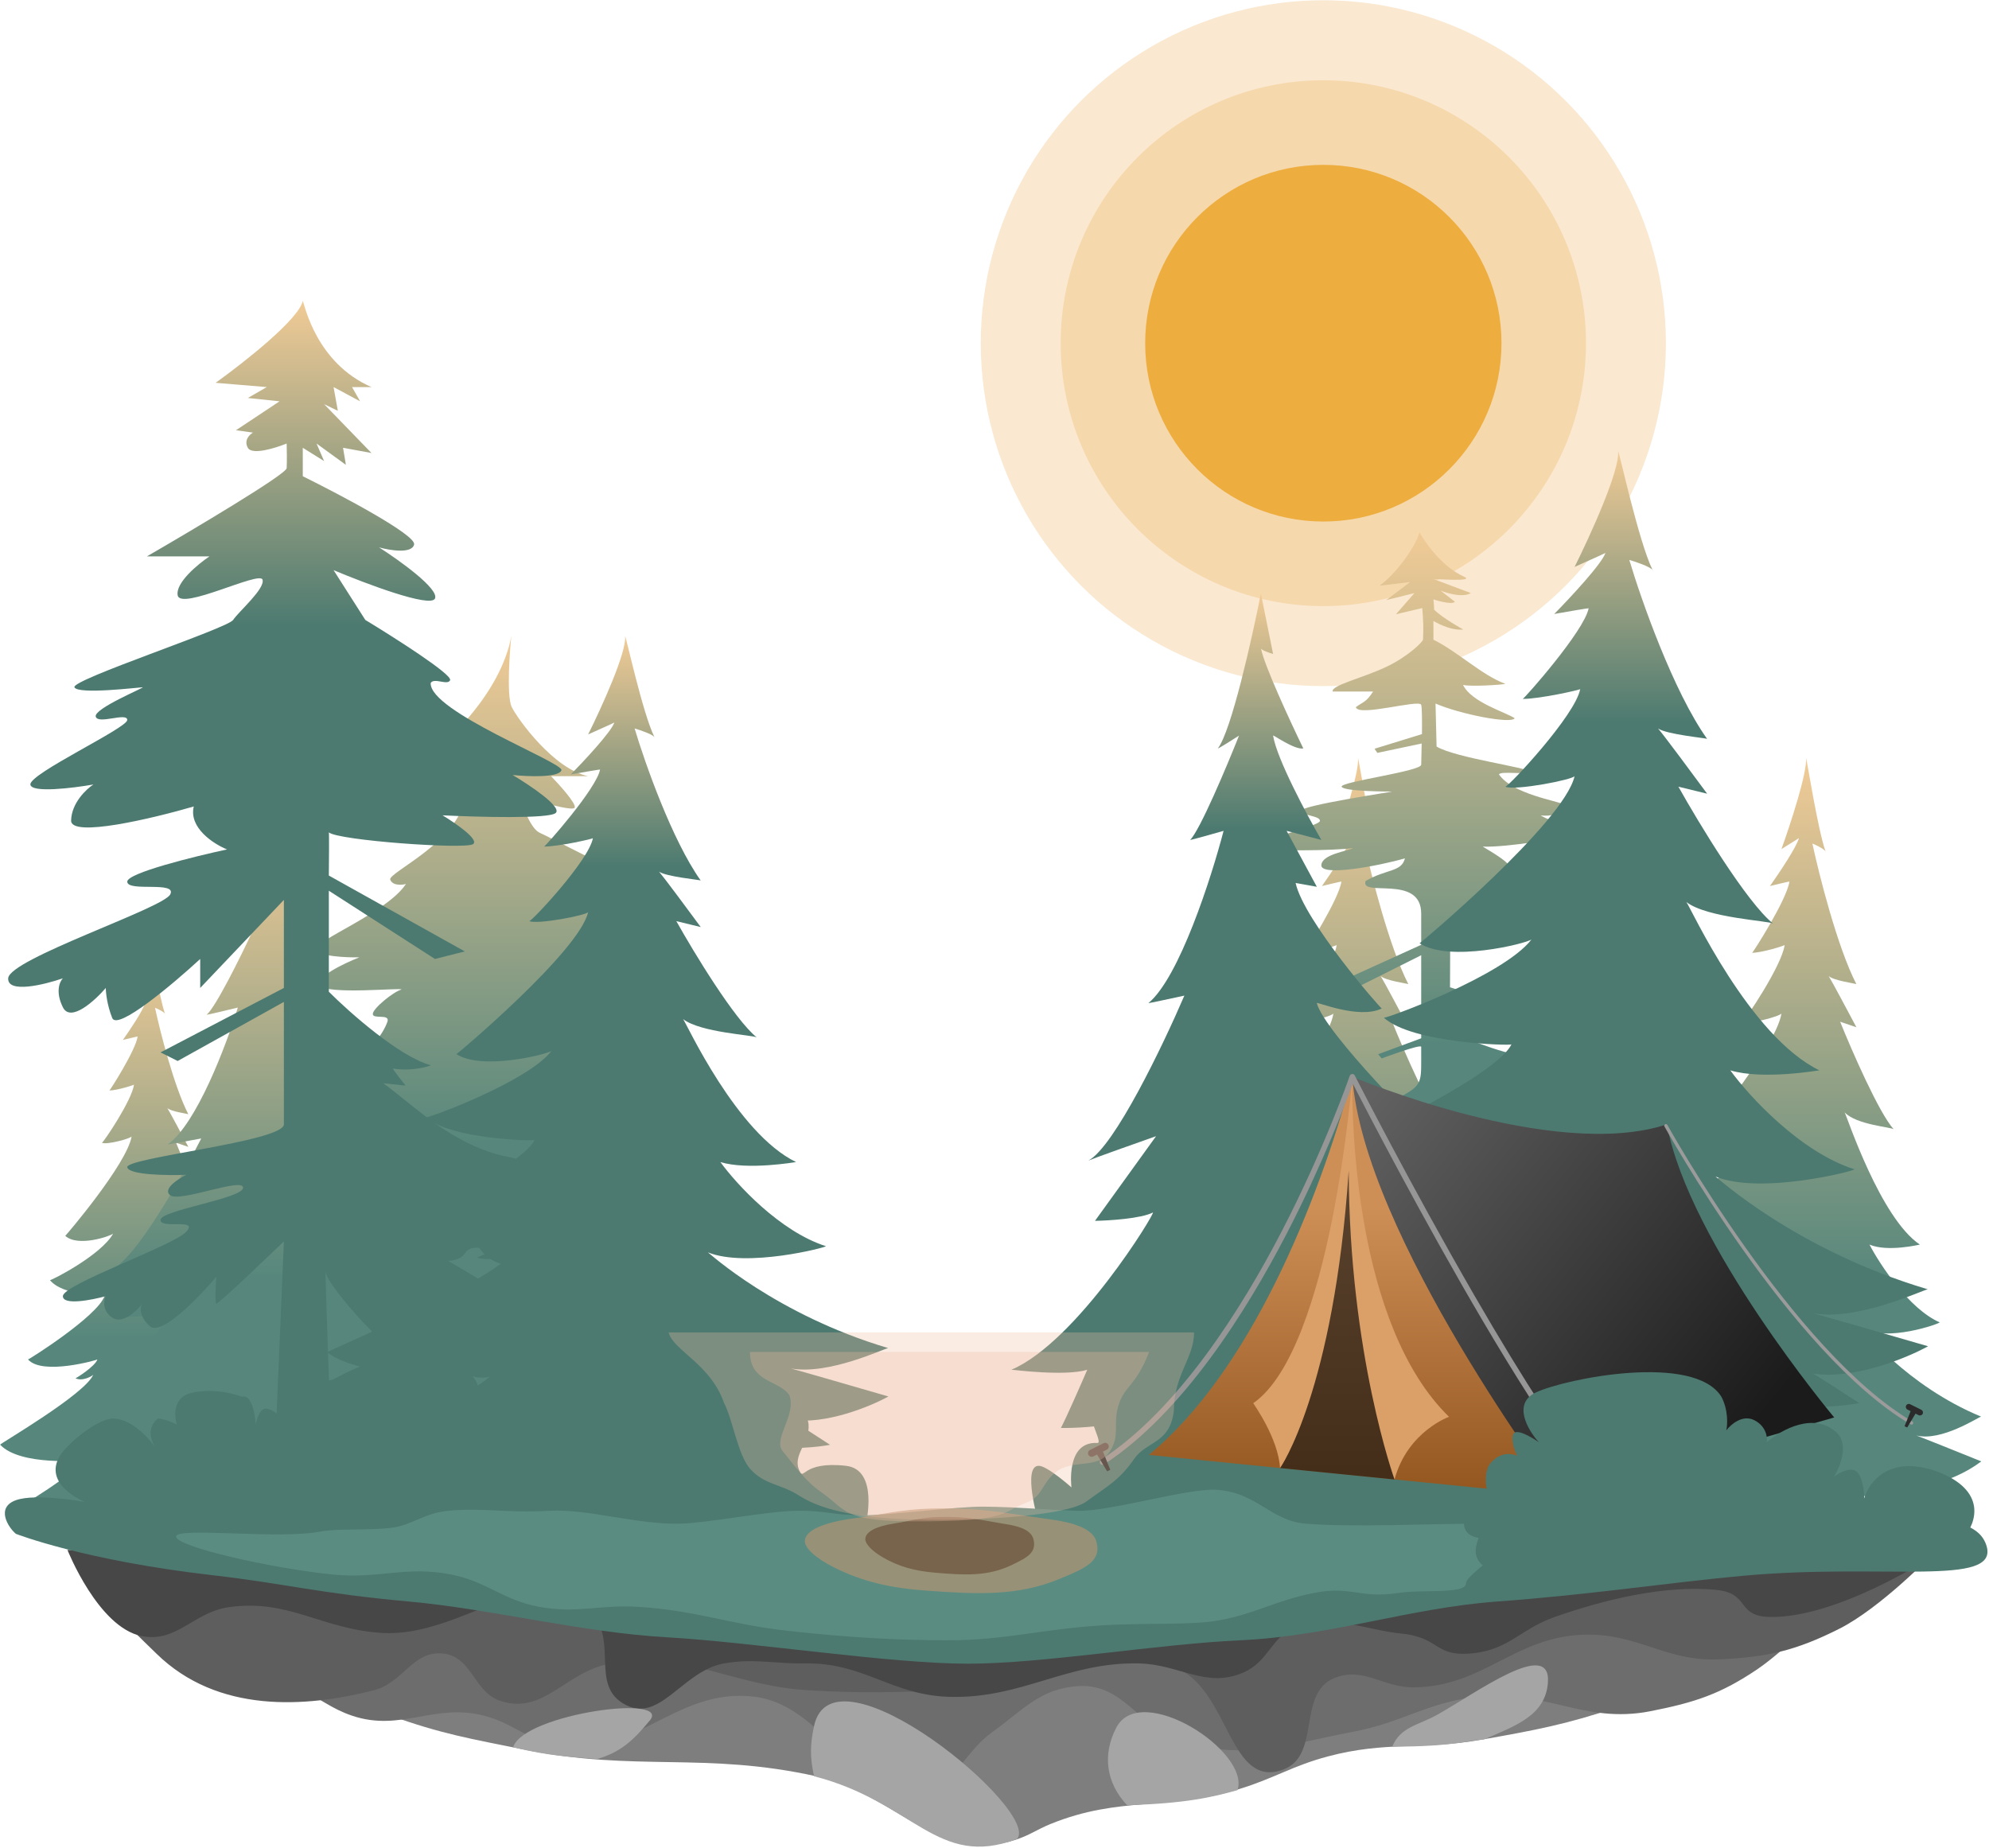<svg width="1201" height="1116" viewBox="0 0 1201 1116" fill="none" xmlns="http://www.w3.org/2000/svg">
<ellipse cx="799.052" cy="207.246" rx="107.576" ry="107.7" fill="#EBA91F"/>
<ellipse cx="799.053" cy="207.246" rx="158.592" ry="158.775" fill="#ECB258" fill-opacity="0.3"/>
<ellipse cx="799.054" cy="207.245" rx="206.847" ry="207.086" fill="#EDB361" fill-opacity="0.3"/>
<path d="M316.28 1056.49C284.322 1050.04 266.032 1046.99 235.387 1035.86C100.158 986.741 601.856 998.573 601.856 998.573C601.856 998.573 997.926 954.177 977.521 1030.64C946.043 1041.29 927.507 1044.72 894.789 1050.52C858.756 1056.91 836.997 1051.27 801.639 1060.71C780.203 1066.44 769.538 1073.85 748.323 1080.35C705.032 1093.6 676.286 1084.43 634.337 1101.47C626.06 1104.84 621.982 1108.11 613.501 1110.92C566.544 1126.46 541.069 1083.3 492.774 1072.64C425.184 1057.73 384.129 1070.17 316.28 1056.49Z" fill="#7E7E7E"/>
<path d="M212.713 1036.11C199.774 1031.76 193.997 1025.85 181.46 1020.45C160.008 1011.2 146.57 1009.85 124.465 1002.3C422.603 941.078 1084.15 989.128 1084.15 989.128C1084.15 989.128 1070.97 1001.34 1061.48 1007.77C1038.91 1023.08 1023.27 1028.11 996.519 1033.37C955.99 1041.34 932.088 1019.48 891.112 1024.67C861.242 1028.46 846.544 1040.19 816.961 1045.8C778.304 1053.12 754.566 1062.54 716.456 1052.76C688.425 1045.56 679.759 1016.29 650.885 1018.21C628.132 1019.72 617.92 1032.47 599.408 1045.8C583.687 1057.12 580.396 1071.38 562.637 1079.11C519.768 1097.76 502.349 1030.78 456.005 1024.67C407.231 1018.25 381.126 1064.82 333.31 1053.24C316.47 1049.17 309.146 1040.48 292.382 1036.11C262.276 1028.24 242.208 1046.02 212.713 1036.11Z" fill="#6D6D6D"/>
<path d="M267.866 998.572C249.334 996.313 243.628 1016.22 225.527 1020.79C184.513 1031.16 131.554 1034.92 94.436 998.572C75.539 980.068 47.482 954.931 61.867 939.167L1166.27 939.168C1166.27 939.168 1135.38 971.111 1110.5 983.628C1084.47 996.73 1067.3 1000.72 1038.19 1002.05C1005.87 1003.53 989.03 986.253 956.685 987.139C914.622 988.291 895.806 1018.56 853.729 1018.95C834.93 1019.13 823.408 1006.31 805.929 1013.24C782.846 1022.39 798.016 1060.19 774.675 1068.67C742.491 1080.35 742.52 1022.38 711.553 1007.77C662.401 984.577 627.326 1018.88 573.022 1020.79C540.267 1021.95 521.822 1022.6 489.097 1020.79C441.834 1018.19 415.696 996.886 368.983 1004.54C342.004 1008.96 328.929 1035.4 302.797 1027.36C285.907 1022.17 285.406 1000.71 267.866 998.572Z" fill="#5E5E5E"/>
<path d="M138.451 970.488C116.809 973.467 106.683 992.402 85.296 987.941C59.15 982.487 40.746 935.993 40.746 935.993L1181.83 929.217L1166.14 940.305C1166.14 940.305 1109.1 977.436 1068.43 976.442C1048.29 975.951 1056.78 962.252 1036.74 960.156C1005.51 956.888 968.448 966.05 938.807 976.442C918.425 983.589 911.348 995.916 889.887 998.325C865.753 1001.03 870.121 988.79 845.948 986.462C826.524 984.591 799.609 973.69 782.029 982.169C767.311 989.267 765.77 1003.52 750.775 1010.01C728.056 1019.84 712.378 1005.02 687.631 1004.5C644.359 1003.59 617.51 1025.58 574.237 1024.72C538.427 1024.02 521.986 1003.87 486.175 1004.5C467.868 1004.82 455.214 1001.29 437.187 1004.5C411.594 1009.05 398.065 1042.24 375.978 1028.52C357.355 1016.95 372.195 992.132 358.241 975.21C326.39 936.583 280.527 989.155 230.589 986.093C194.164 983.859 174.605 965.512 138.451 970.488Z" fill="#474747"/>
<path d="M491.523 1042.39C489.077 1053.95 489.077 1061.09 491.523 1072.64C551.732 1088.03 565.862 1128.83 614.067 1110.52C629.089 1093.83 502.788 989.175 491.523 1042.39Z" fill="#A5A5A5"/>
<path d="M674.009 1043.33C665.523 1059.71 667.906 1076.71 680.567 1090.12C716.272 1089.08 732.34 1085.2 747.217 1081.03C755.101 1057.5 688.657 1015.06 674.009 1043.33Z" fill="#A5A5A5"/>
<path d="M867.773 1035.53C856.451 1041.87 845.58 1042.75 840.684 1054.77C879.239 1054.77 888.786 1050.5 895.838 1050.5C914.407 1042.38 933.195 1036.28 934.668 1016.04C936.647 988.874 891.522 1022.24 867.773 1035.53Z" fill="#A5A5A5"/>
<path d="M391.82 1039.59C408.019 1022.5 316.228 1034.86 309.832 1055.12C331.703 1060.48 344.497 1060.93 360.564 1062.27C374.79 1058.03 382.356 1051.03 391.82 1039.59Z" fill="#A5A5A5"/>
<path d="M808.757 907.575C800.588 914.909 780.041 929.431 762.931 929.137C762.795 929.21 762.708 929.211 762.679 929.131C762.763 929.134 762.847 929.135 762.931 929.137C764.681 928.192 774.596 915.267 774.596 907.575C774.199 907.575 736.463 922.498 715.014 907.575C716.205 907.575 758.707 882.149 766.652 869.989C766.254 870.542 716.205 874.963 700.316 857.829C700.713 856.725 768.009 817.614 774.563 802.082C773.991 802.929 766.177 807.649 760.416 804.892C760.404 804.893 760.399 804.89 760.399 804.883C760.404 804.886 760.41 804.889 760.416 804.892C760.993 804.846 775.996 795.447 777.874 789.893C777.874 790.226 734.065 802.885 722.574 789.893C723.292 789.893 777.844 755.6 783.615 739.271C783.157 739.91 749.798 738.84 740.05 726.599C740.527 727.263 780.891 706.782 790.445 689.504C788.469 691.457 762.348 700.541 752.259 691.288C752.259 691.621 801.574 633.99 805.166 612.004C804.45 613.664 785.194 618.962 781.504 617.022C781.486 617.024 781.473 617.017 781.465 617.001C781.478 617.008 781.491 617.015 781.504 617.022C782.668 616.929 805.431 583.159 807.081 570.697C807.081 571.03 793.435 575.36 787.45 575.36C787.929 575.36 808.517 543.047 809.953 532.387C810.337 532.121 802.293 534.053 798.223 535.052C803.57 527.502 814.55 511.134 815.699 506.071C815.89 506.071 808.756 510.512 805.166 512.733C810.432 498.076 820.774 466.562 820.008 457.768C820.48 458.424 826.987 500.429 831.757 514.116C831.9 514.333 831.978 514.54 831.978 514.732C831.905 514.534 831.831 514.328 831.757 514.116C830.714 512.526 826.226 510.379 823.838 509.402C827.905 528.376 838.904 571.898 850.386 594.299C850.422 594.318 850.431 594.335 850.411 594.349C850.403 594.332 850.394 594.315 850.386 594.299C849.612 593.882 836.525 592.166 833.658 589.383C835.924 593.117 845.428 610.922 850.411 620.332L840.596 617.001C847.618 634.435 863.913 671.833 872.915 681.96C871.723 680.634 850.352 679.307 843.317 671.729C844.861 674.543 864.753 735.398 888.715 751.583C888.475 751.583 869.324 756.247 858.311 751.583C864.695 763.798 882.107 790.293 900.684 798.554C900.924 799.22 868.845 810.78 853.284 802.002C853.523 802.002 880.536 836.812 925.722 855.477C925.787 855.467 925.821 855.48 925.821 855.518C925.788 855.505 925.755 855.491 925.722 855.477C924.056 855.727 901.832 870.643 886.632 866.863C888.19 867.346 913.206 877.409 925.821 882.501C918.566 888.048 900.575 898.405 886.6 895.502C887.31 895.902 897.283 904.881 902.36 909.485C891.268 912.372 864.679 913.948 847.06 897.159C847.299 898.158 855.917 919.819 860.466 924.475C859.987 925.141 818.093 919.656 808.757 907.575Z" fill="url(#paint0_linear_757_2958)"/>
<path d="M82.185 910.066C75.999 915.62 60.442 926.616 47.486 926.393C47.383 926.449 47.317 926.45 47.295 926.389C47.359 926.391 47.422 926.392 47.486 926.393C48.811 925.678 56.319 915.891 56.319 910.066C56.018 910.066 27.445 921.367 11.203 910.066C12.105 910.066 44.288 890.814 50.303 881.606C50.002 882.025 12.105 885.373 0.074 872.399C0.374 871.563 51.331 841.948 56.294 830.188C55.861 830.829 49.944 834.402 45.581 832.315C45.573 832.316 45.568 832.314 45.568 832.309C45.573 832.311 45.577 832.313 45.581 832.315C46.019 832.28 57.379 825.163 58.801 820.958C58.801 821.21 25.629 830.795 16.928 820.958C17.471 820.958 58.778 794.991 63.148 782.627C62.801 783.111 37.541 782.301 30.16 773.032C30.521 773.534 61.085 758.026 68.32 744.943C66.824 746.423 47.045 753.3 39.405 746.294C39.405 746.546 76.747 702.908 79.466 686.26C78.924 687.517 64.343 691.529 61.55 690.06C61.536 690.061 61.526 690.056 61.52 690.044C61.53 690.05 61.54 690.055 61.55 690.06C62.431 689.99 79.667 664.419 80.916 654.983C80.916 655.235 70.584 658.514 66.052 658.514C66.415 658.514 82.004 634.046 83.091 625.975C83.381 625.773 77.291 627.236 74.209 627.993C78.257 622.275 86.572 609.882 87.442 606.048C87.587 606.048 82.185 609.411 79.466 611.093C83.454 599.994 91.285 576.132 90.705 569.473C91.062 569.969 95.989 601.776 99.601 612.14C99.709 612.304 99.768 612.461 99.768 612.606C99.713 612.456 99.657 612.301 99.601 612.14C98.811 610.935 95.413 609.31 93.605 608.57C96.684 622.937 105.013 655.892 113.707 672.854C113.734 672.869 113.741 672.881 113.726 672.892C113.72 672.879 113.713 672.867 113.707 672.854C113.121 672.538 103.211 671.239 101.041 669.132C102.756 671.959 109.953 685.441 113.726 692.567L106.294 690.044C111.611 703.245 123.95 731.563 130.765 739.231C129.863 738.227 113.681 737.222 108.354 731.484C109.524 733.615 124.586 779.694 142.729 791.95C142.548 791.95 128.046 795.481 119.708 791.95C124.542 801.199 137.726 821.26 151.793 827.516C151.974 828.021 127.684 836.774 115.901 830.127C116.082 830.127 136.536 856.485 170.751 870.618C170.801 870.611 170.826 870.621 170.826 870.649C170.801 870.639 170.776 870.629 170.751 870.618C169.49 870.807 152.661 882.102 141.152 879.239C142.332 879.605 161.274 887.225 170.826 891.081C165.333 895.281 151.71 903.123 141.128 900.925C141.666 901.228 149.217 908.027 153.062 911.513C144.663 913.699 124.53 914.893 111.188 902.18C111.37 902.936 117.895 919.338 121.339 922.863C120.977 923.368 89.255 919.215 82.185 910.066Z" fill="url(#paint1_linear_757_2958)"/>
<path d="M853.965 783.969L858.152 685.024C858.152 685.024 832.491 709.758 831.769 709.34C831.048 708.922 831.769 698.859 831.769 698.859C824.929 706.965 810.16 722.17 805.805 718.145C801.45 714.12 802.036 710.598 802.874 709.34C800.64 712.275 795.168 717.474 791.148 714.791C787.128 712.107 787.797 708.083 788.635 706.405C783.051 707.943 771.884 710.095 771.884 706.405C771.884 701.794 815.017 686.7 820.043 681.25C825.068 675.8 809.992 680.412 809.992 676.638C809.992 672.865 838.492 665.935 842.238 664.061C858.152 656.094 858.152 654.396 858.152 640.236V632.174C858.152 630.212 834.303 639.166 834.303 639.166L832.167 636.626L858.152 627.003V576.832L802.874 604.524L795.41 599.05L858.152 570.555V551.699C858.152 527.616 821.157 542.213 824.561 532.017C837.132 524.673 846.318 526.712 848.328 518.327C832.307 522.995 797.716 529.377 797.864 522.564C798.012 515.75 814.074 513.985 816.91 512.133C808.834 513.553 760.638 514.645 760.343 511.238C759.973 506.979 797.01 498.843 797.01 495.696C797.01 492.548 786.719 492.784 785.794 489.637C784.869 486.489 841.755 477.996 840.645 477.996L840.575 477.996C838.682 477.997 811.39 478.014 810.115 475.097C808.82 472.135 858.152 465.792 858.152 461.786C858.152 459.745 858.306 454.698 858.442 448.985L831.653 454.656L829.98 452.143L858.604 443.314C858.702 436.244 858.654 427.215 858.152 425.624C857.042 422.106 819.79 433.132 818.695 427.022C823.026 423.759 824.935 424.193 829.097 417.586H804.686C803.673 413.821 822.786 409.477 837.007 402.737C850.529 396.329 859.169 387.451 859.241 386.295C859.634 380.01 859.368 373.437 858.786 367.188L842.904 370.936L854.078 358.153L837.007 362.399L851.474 351.488L832.972 353.687C843.76 345.973 855.741 328.385 857.073 321.275C857.813 322.942 868.476 341.261 884.03 348.252C890.962 351.367 867.81 349.65 865.529 349.65L888.138 358.153C882.198 361.698 869.798 356.641 869.798 356.641L878.489 363.359C876.636 365.662 865.529 361.951 865.529 361.951C865.529 361.951 865.939 365.742 865.939 368.112C870.909 373.23 883.548 380.15 883.548 380.15C875.406 381.05 865.529 374.984 865.529 374.984V386.295C880.386 393.64 894.954 407.862 908.989 412.957C906.841 413.595 887.606 414.768 883.415 413.595C888.447 424.106 908.989 430.013 914.603 433.703C912.828 437.406 881.249 431.217 866.804 424.847L867.433 450.821C878.837 457.733 923.931 463.687 923.044 465.909C922.156 468.131 906.417 465.397 905.106 467.625C913.175 479.613 941.081 483.745 943.612 485.597C943.612 491.948 936.195 493.05 930.277 492.433C936.935 496.383 953.123 500.939 950.607 503.309C948.092 505.679 908.989 511.917 895.304 511.238C900.42 514.328 913.379 521.889 910.568 523.507C907.517 525.264 940.806 537.576 947.199 538.725C947.474 538.621 947.752 538.513 948.033 538.403C948.52 538.817 948.168 538.899 947.199 538.725C927.882 546.056 923.064 538.062 923.044 542.19C938.383 551.07 963.452 558.602 963.452 564.022C963.452 564.022 950.862 565.126 948.033 565.172C945.203 565.217 891.112 551.699 891.112 551.699C891.112 551.699 905.106 564.022 902.103 565.172C899.1 566.321 875.701 555.318 875.701 555.318L875.546 596.197L925.304 612.367C925.304 614.154 921.046 613.862 921.02 616.952C921.007 618.545 875.631 598.284 875.612 600.157C875.593 602.083 875.546 623.155 875.546 623.155C875.546 623.155 907.952 637.243 921.02 637.572C937.355 637.984 920.28 646.118 912.257 642.721C904.234 639.324 923.771 653.159 943.612 656.094C963.452 659.029 919.457 664.113 912.257 656.094C912.943 661.959 922.359 670.964 948.033 673.324C949.659 678.689 934.064 684.243 926.658 679.794C921.02 679.588 937.767 693.799 953.813 694.211C959.367 694.005 955.625 700.418 948.033 698.859C940.441 697.3 945.378 706.405 958.956 706.405C966.019 710.983 935.955 718.145 908.128 692.923C909.247 702.443 934.249 709.99 926.658 711.388C917.338 712.37 899.065 707.143 891.269 700.277C894.47 703.478 902.025 711.262 903.44 714.791C891.221 711.388 885.461 707.806 875.383 696.48C875.658 727.209 876.248 753.259 877.365 783.969H853.965Z" fill="url(#paint2_linear_757_2958)"/>
<path d="M280.8 842.531L283.517 772.416C266.425 766.925 230.815 754.085 225.11 746.651C217.979 737.359 204.057 758.9 200.321 754.254C197.333 750.537 201.114 741.161 203.378 736.937C189.342 742.287 159.03 750.453 150.065 740.316C163.082 735.951 190.881 722.914 197.944 705.681C197.605 706.103 181.985 709.905 177.91 705.681C174.65 702.301 180.853 695.262 184.362 692.164C172.703 693.713 148.231 694.783 143.613 686.673C140.897 683.717 222.393 649.504 233.939 616.981C235.637 611.913 225.11 615.714 225.11 612.335C225.11 608.956 237.674 598.819 242.428 597.552C242.768 596.284 197.265 600.931 193.191 595.017C189.931 590.287 207.679 581.783 216.961 578.122C208.924 578.263 192.444 577.531 190.814 573.476C188.776 568.408 233.939 551.09 245.145 533.772C244.126 534.195 237.335 535.462 235.637 531.238C233.939 527.014 278.083 508.007 280.8 480.553C280.8 479.286 256.351 492.802 245.145 490.69C236.18 489.001 255.671 473.372 266.538 465.769L250.238 463.235C267.058 451.798 302.071 420.079 308.801 384.008C308.886 383.346 308.95 382.982 308.984 382.982C308.925 383.325 308.864 383.667 308.801 384.008C308.036 389.964 305.623 420.067 308.984 426.91C312.719 434.512 334.452 464.501 355.166 468.725H332.754C337.961 474.075 348.103 485.366 347.016 487.732C345.929 490.098 324.378 483.932 313.738 480.553C315.549 487.029 320.529 500.573 325.963 502.938C332.754 505.895 375.2 528.704 386.406 531.238C385.863 531.238 371.691 532.927 364.674 533.772L380.633 548.555H364.674C377.577 558.411 403.724 579.304 405.082 584.035C406.441 586.992 382.671 584.035 380.633 584.035C378.596 584.035 392.179 596.284 386.406 601.775C381.788 606.168 353.468 599.1 339.885 595.017V604.309C350.072 616.417 374.725 642.239 391.839 648.659C395.574 650.349 370.446 655.417 355.166 641.901C361.391 653.446 382.467 678.564 416.967 686.673C422.4 686.673 385.048 697.655 377.577 692.164C384.595 698.5 402.298 712.101 416.967 715.818L401.008 723.843C413.345 726.236 437.885 731.614 437.342 733.98C436.662 736.937 387.425 746.652 358.561 740.316C350.412 736.937 379.615 755.099 377.577 760.167C375.947 764.222 331.169 761.857 308.984 760.167C316.681 763.828 331.464 772.163 329.019 776.218C326.574 780.273 307.626 777.907 298.457 776.218L305.249 842.531H280.8Z" fill="url(#paint3_linear_757_2958)"/>
<path d="M168.965 880.44C180.995 888.751 209.467 905.916 227.447 908.34C227.56 908.437 227.629 908.449 227.65 908.366C227.582 908.358 227.515 908.349 227.447 908.34C225.597 906.732 212.135 881.984 213.16 877.539C213.522 877.539 255.492 898.548 276.877 900.022C276.914 900.047 276.928 900.048 276.916 900.025C276.903 900.024 276.89 900.023 276.877 900.022C275.747 899.28 252.992 877.393 249.766 870.327C250.771 871.063 286.941 872.36 299.738 867.022C298.652 867.747 236.344 824.226 224.752 807.181C230.306 808.027 242.719 809.212 247.936 807.181C249.747 807.181 221.854 792.311 218.593 785.783C219.317 785.421 242.462 790.127 254.425 787.965C254.455 787.979 254.466 787.978 254.456 787.959C254.446 787.961 254.436 787.963 254.425 787.965C253.283 787.414 224.063 763.185 218.641 753.231C219.887 754.49 245.321 759.534 260.877 754.986C260.926 754.99 260.959 754.98 260.977 754.957C260.944 754.966 260.911 754.976 260.877 754.986C257.959 754.742 200.409 705.039 196.134 691.126C195.409 690.038 219.68 699.105 232.721 693.665C231.997 693.665 188.896 651.602 184.18 633.466C184.476 633.548 192.177 634.692 196.134 635.275L179.108 608.437L198.669 612.789C190.458 600.7 173.529 573.766 171.5 562.741C171.138 562.015 183.455 569.631 188.526 568.906C181.248 556.124 166.423 528.87 164.675 520.947C165.256 521.819 169.327 523.028 171.5 523.572L164.618 494.559C159.667 515.956 147.881 560.782 140.347 568.906C140.926 568.906 148.558 564.796 152.301 562.741C145.418 577.489 130.276 608.147 124.77 612.789C125.639 612.789 137.69 609.888 143.607 608.437C136.724 630.923 118.611 678.941 101.223 691.126C101.803 691.126 114.989 688.709 121.509 687.5C109.488 711.332 82.098 759.994 67.439 766.661C67.029 766.807 66.809 766.898 66.809 766.925C67.016 766.846 67.227 766.758 67.439 766.661C71.471 765.226 93.843 758.468 105.57 754.957L71.156 795.576C79.246 795.455 97.094 794.488 103.759 791.586C105.57 791.224 61.013 853.603 24.063 867.022C25.15 867.022 54.492 870.285 66.809 867.022C62.945 874.638 54.565 890.886 51.957 894.948C67.775 895.189 103.831 892.626 121.509 880.44L124.77 905.828C136.12 900.75 160.85 888.564 168.965 880.44Z" fill="url(#paint4_linear_757_2958)"/>
<path d="M360.525 870.416C348.248 878.346 317.371 894.048 291.657 893.73C291.453 893.809 291.322 893.81 291.279 893.724C291.405 893.726 291.531 893.728 291.657 893.73C294.287 892.708 309.188 878.733 309.188 870.416C308.591 870.416 251.881 886.552 219.646 870.416C221.437 870.416 285.31 842.925 297.249 829.777C296.652 830.375 221.436 835.156 197.559 816.629C198.155 815.436 299.288 773.148 309.138 756.355C308.278 757.27 296.536 762.373 287.877 759.392C287.86 759.393 287.851 759.39 287.851 759.383C287.86 759.386 287.869 759.389 287.877 759.392C288.745 759.342 311.292 749.18 314.115 743.175C314.115 743.535 248.277 757.222 231.008 743.175C232.087 743.175 314.069 706.097 322.742 688.442C322.054 689.132 271.92 687.975 257.271 674.74C257.988 675.457 318.648 653.313 333.006 634.631C330.037 636.744 290.781 646.565 275.619 636.56C275.619 636.92 349.731 574.609 355.128 550.836C354.053 552.631 325.114 558.36 319.569 556.262C319.542 556.264 319.522 556.256 319.511 556.239C319.53 556.247 319.55 556.255 319.569 556.262C321.318 556.162 355.527 519.648 358.006 506.174C358.006 506.534 337.5 511.216 328.505 511.216C329.225 511.216 360.165 476.278 362.324 464.752C362.899 464.464 350.811 466.553 344.695 467.634C352.723 459.476 369.204 441.802 370.954 436.311C370.59 436.592 360.359 441.174 355.128 443.502C363.043 427.654 378.585 393.58 377.434 384.071C378.143 384.781 387.922 430.198 395.091 444.997C395.305 445.232 395.422 445.455 395.422 445.663C395.313 445.448 395.202 445.227 395.091 444.997C393.524 443.277 386.778 440.956 383.19 439.9C389.302 460.415 405.831 507.473 423.086 531.693C423.141 531.714 423.155 531.732 423.125 531.747C423.112 531.729 423.099 531.711 423.086 531.693C421.924 531.242 402.256 529.387 397.948 526.378C401.353 530.415 415.636 549.666 423.125 559.841L408.374 556.239C418.927 575.089 443.416 615.526 456.943 626.475C455.152 625.041 423.035 623.606 412.464 615.413C414.784 618.455 444.678 684.253 480.688 701.754C480.328 701.754 451.547 706.796 434.997 701.754C444.591 714.961 470.758 743.607 498.676 752.54C499.036 753.26 450.827 765.759 427.442 756.268C427.801 756.268 468.396 793.906 536.303 814.087C536.401 814.076 536.452 814.09 536.452 814.131C536.402 814.117 536.353 814.102 536.303 814.087C533.8 814.357 500.4 830.485 477.558 826.397C479.899 826.92 517.494 837.8 536.452 843.306C525.55 849.304 498.512 860.502 477.51 857.362C478.577 857.796 493.564 867.504 501.195 872.481C484.525 875.603 444.567 877.308 418.088 859.154C418.448 860.235 431.399 883.655 438.235 888.69C437.516 889.41 374.556 883.479 360.525 870.416Z" fill="url(#paint5_linear_757_2958)"/>
<path d="M1079.28 907.575C1071.11 914.909 1050.56 929.431 1033.45 929.137C1033.32 929.21 1033.23 929.211 1033.2 929.131C1033.29 929.134 1033.37 929.135 1033.45 929.137C1035.2 928.192 1045.12 915.267 1045.12 907.575C1044.72 907.575 1006.99 922.498 985.537 907.575C986.729 907.575 1029.23 882.149 1037.18 869.989C1036.78 870.542 986.729 874.963 970.84 857.829C971.236 856.725 1038.53 817.614 1045.09 802.082C1044.51 802.929 1036.7 807.649 1030.94 804.892C1030.93 804.893 1030.92 804.89 1030.92 804.883C1030.93 804.886 1030.93 804.889 1030.94 804.892C1031.52 804.846 1046.52 795.447 1048.4 789.893C1048.4 790.226 1004.59 802.885 993.097 789.893C993.815 789.893 1048.37 755.6 1054.14 739.271C1053.68 739.91 1020.32 738.84 1010.57 726.599C1011.05 727.263 1051.41 706.782 1060.97 689.504C1058.99 691.457 1032.87 700.541 1022.78 691.288C1022.78 691.621 1072.1 633.99 1075.69 612.004C1074.97 613.664 1055.72 618.962 1052.03 617.022C1052.01 617.024 1052 617.017 1051.99 617.001C1052 617.008 1052.01 617.015 1052.03 617.022C1053.19 616.929 1075.95 583.159 1077.6 570.697C1077.6 571.03 1063.96 575.36 1057.97 575.36C1058.45 575.36 1079.04 543.047 1080.48 532.387C1080.86 532.121 1072.82 534.053 1068.75 535.052C1074.09 527.502 1085.07 511.134 1086.22 506.071C1086.41 506.071 1079.28 510.512 1075.69 512.733C1080.96 498.076 1091.3 466.562 1090.53 457.768C1091 458.424 1097.51 500.429 1102.28 514.116C1102.42 514.333 1102.5 514.54 1102.5 514.732C1102.43 514.534 1102.35 514.328 1102.28 514.116C1101.24 512.526 1096.75 510.379 1094.36 509.402C1098.43 528.376 1109.43 571.898 1120.91 594.299C1120.95 594.318 1120.95 594.335 1120.93 594.349C1120.93 594.332 1120.92 594.315 1120.91 594.299C1120.14 593.882 1107.05 592.166 1104.18 589.383C1106.45 593.117 1115.95 610.922 1120.93 620.332L1111.12 617.001C1118.14 634.435 1134.44 671.833 1143.44 681.96C1142.25 680.634 1120.88 679.307 1113.84 671.729C1115.38 674.543 1135.28 735.398 1159.24 751.583C1159 751.583 1139.85 756.247 1128.83 751.583C1135.22 763.798 1152.63 790.293 1171.21 798.554C1171.45 799.22 1139.37 810.78 1123.81 802.002C1124.05 802.002 1151.06 836.812 1196.25 855.477C1196.31 855.467 1196.34 855.48 1196.34 855.518C1196.31 855.505 1196.28 855.491 1196.25 855.477C1194.58 855.727 1172.36 870.643 1157.16 866.863C1158.71 867.346 1183.73 877.409 1196.34 882.501C1189.09 888.048 1171.1 898.405 1157.12 895.502C1157.83 895.902 1167.81 904.881 1172.88 909.485C1161.79 912.372 1135.2 913.948 1117.58 897.159C1117.82 898.158 1126.44 919.819 1130.99 924.475C1130.51 925.141 1088.62 919.656 1079.28 907.575Z" fill="url(#paint6_linear_757_2958)"/>
<path d="M957.125 844.896C942.673 854.23 906.326 872.713 876.057 872.339C875.816 872.433 875.663 872.434 875.612 872.332C875.76 872.335 875.909 872.337 876.057 872.339C879.153 871.137 896.693 854.686 896.693 844.896C895.99 844.896 829.234 863.89 791.289 844.896C793.397 844.896 868.585 812.535 882.639 797.058C881.936 797.761 793.397 803.389 765.289 781.58C765.991 780.176 885.04 730.396 896.634 710.628C895.623 711.706 881.8 717.713 871.607 714.204C871.587 714.205 871.577 714.202 871.577 714.193C871.587 714.197 871.597 714.2 871.607 714.204C872.629 714.145 899.17 702.183 902.493 695.114C902.493 695.538 824.992 711.65 804.664 695.114C805.934 695.114 902.44 651.467 912.648 630.685C911.839 631.497 852.824 630.136 835.579 614.556C836.423 615.4 907.829 589.333 924.731 567.342C921.236 569.829 875.026 581.389 857.178 569.612C857.178 570.036 944.419 496.686 950.772 468.703C949.506 470.815 915.441 477.559 908.914 475.089C908.881 475.091 908.858 475.083 908.845 475.063C908.868 475.072 908.891 475.081 908.914 475.089C910.973 474.971 951.241 431.989 954.16 416.128C954.16 416.552 930.02 422.064 919.433 422.064C920.28 422.064 956.701 380.937 959.242 367.369C959.92 367.03 945.69 369.489 938.49 370.761C947.941 361.159 967.341 340.353 969.401 333.89C968.973 334.22 956.929 339.614 950.772 342.354C960.089 323.698 978.384 283.589 977.029 272.396C977.863 273.231 989.375 326.693 997.814 344.114C998.066 344.391 998.204 344.654 998.204 344.898C998.075 344.646 997.945 344.384 997.814 344.114C995.969 342.09 988.029 339.358 983.805 338.114C990.999 362.264 1010.46 417.657 1030.77 446.168C1030.83 446.193 1030.85 446.214 1030.81 446.232C1030.8 446.21 1030.78 446.189 1030.77 446.168C1029.4 445.637 1006.25 443.453 1001.18 439.912C1005.19 444.664 1022 467.326 1030.81 479.303L1013.45 475.063C1025.87 497.252 1054.7 544.852 1070.62 557.741C1068.51 556.052 1030.71 554.363 1018.26 544.719C1021 548.3 1056.19 625.754 1098.57 646.355C1098.15 646.355 1064.27 652.291 1044.79 646.355C1056.08 661.901 1086.89 695.623 1119.75 706.138C1120.17 706.986 1063.42 721.699 1035.9 710.526C1036.32 710.526 1084.1 754.832 1164.04 778.588C1164.16 778.575 1164.22 778.592 1164.22 778.64C1164.16 778.623 1164.1 778.605 1164.04 778.588C1161.09 778.905 1121.78 797.891 1094.89 793.079C1097.65 793.694 1141.9 806.501 1164.22 812.983C1151.38 820.043 1119.56 833.225 1094.83 829.529C1096.09 830.039 1113.73 841.467 1122.71 847.326C1103.09 851.001 1056.05 853.008 1024.88 831.639C1025.31 832.911 1040.55 860.479 1048.6 866.406C1047.75 867.254 973.642 860.272 957.125 844.896Z" fill="url(#paint7_linear_757_2958)"/>
<path d="M766.008 844.045C778.901 854.503 809.419 876.105 828.69 879.156C828.81 879.279 828.885 879.294 828.907 879.189C828.835 879.178 828.762 879.167 828.69 879.156C826.707 877.133 812.278 845.987 813.376 840.394C813.764 840.394 858.748 866.833 881.669 868.688C881.709 868.719 881.724 868.721 881.711 868.692C881.697 868.69 881.683 868.689 881.669 868.688C880.458 867.754 856.069 840.209 852.611 831.317C853.688 832.243 892.455 833.876 906.172 827.157C905.007 828.07 838.225 773.3 825.801 751.848C831.754 752.913 845.059 754.404 850.65 751.848C852.591 751.848 822.694 733.135 819.2 724.919C819.976 724.463 844.782 730.386 857.605 727.665C857.637 727.683 857.648 727.681 857.638 727.658C857.627 727.66 857.616 727.663 857.605 727.665C856.381 726.972 825.063 696.48 819.251 683.953C820.586 685.537 847.847 691.884 864.52 686.161C864.572 686.166 864.608 686.154 864.627 686.124C864.592 686.136 864.556 686.149 864.52 686.161C861.393 685.854 799.71 623.303 795.128 605.794C794.351 604.425 820.365 615.835 834.342 608.989C833.566 608.989 787.37 556.053 782.316 533.229C782.633 533.333 790.887 534.772 795.128 535.505L776.879 501.73L797.845 507.207C789.045 491.993 770.9 458.097 768.725 444.222C768.337 443.309 781.538 452.894 786.974 451.981C779.173 435.895 763.284 401.596 761.41 391.625C762.033 392.721 766.396 394.244 768.725 394.929L761.348 358.415C756.042 385.344 743.41 441.757 735.334 451.981C735.956 451.981 744.135 446.808 748.147 444.222C740.77 462.783 724.541 501.365 718.639 507.207C719.571 507.207 732.487 503.556 738.829 501.73C731.452 530.028 712.038 590.459 693.402 605.794C694.023 605.794 708.156 602.751 715.145 601.23C702.26 631.223 672.903 692.463 657.192 700.854C656.752 701.038 656.516 701.152 656.516 701.186C656.739 701.087 656.964 700.976 657.192 700.854C661.513 699.048 685.491 690.543 698.061 686.124L661.176 737.243C669.847 737.091 688.975 735.874 696.12 732.222C698.061 731.766 650.304 810.27 610.701 827.157C611.866 827.157 643.315 831.264 656.516 827.157C652.375 836.742 643.393 857.19 640.597 862.302C657.552 862.606 696.197 859.38 715.145 844.045L718.639 875.995C730.805 869.605 757.311 854.268 766.008 844.045Z" fill="url(#paint8_linear_757_2958)"/>
<path d="M164.936 902.703L171.413 749.656C171.413 749.656 131.721 787.915 130.605 787.269C129.488 786.622 130.605 771.056 130.605 771.056C120.025 783.594 97.18 807.113 90.444 800.887C83.707 794.662 84.614 789.214 85.91 787.269C82.455 791.808 73.991 799.85 67.772 795.699C61.554 791.549 62.59 785.323 63.885 782.729C55.248 785.107 37.975 788.436 37.975 782.729C37.975 775.596 104.693 752.25 112.466 743.819C120.24 735.389 96.92 742.522 96.92 736.686C96.92 730.849 146.798 723.716 146.798 717.231C146.798 710.746 108.58 726.31 102.75 721.77C98.086 718.139 107.284 712.043 112.466 709.449C101.023 709.881 77.876 709.578 76.84 704.909C75.544 699.072 171.413 689.345 171.413 678.969V605.04L107.284 640.707L96.92 635.519L171.413 596.609V543.431L120.887 596.609V579.099C104.478 594.231 70.882 622.548 67.772 614.767C64.663 606.985 63.885 599.419 63.885 596.609C57.192 604.391 42.639 617.62 37.975 608.282C33.311 598.943 36.031 592.718 37.975 590.772C26.747 594.663 4.42 600.111 4.939 590.772C5.586 579.099 98.216 548.619 102.75 540.189C107.284 531.758 76.84 538.891 76.84 532.406C76.84 527.218 117 517.275 137.08 512.952C129.091 509.709 113.89 499.982 117 487.012C92.219 494.234 42.715 506.043 42.944 495.504C43.173 484.965 52.002 476.602 56.388 473.739C43.897 475.934 18.801 479.008 18.343 473.739C17.771 467.151 76.84 439.659 76.84 434.79C76.84 429.922 59.249 437.654 57.819 432.785C56.388 427.917 87.854 415.029 86.138 415.029C84.421 415.029 46.949 419.611 44.946 415.029C42.944 410.448 137.341 379.518 140.774 374.363C144.207 369.208 160.226 355.462 158.509 350.021C156.793 344.579 108.979 368.923 107.284 359.472C105.928 351.911 119.511 340.665 126.471 335.988H88.712C116.746 319.759 172.869 286.386 173.098 282.72C173.327 279.054 173.194 271.265 173.098 267.828C166.328 270.597 152.159 274.988 149.642 270.406C147.124 265.824 150.691 262.387 152.788 261.242L142.49 259.809L168.807 242.34L149.642 240.335L161.084 233.748L130.19 231.17C146.877 219.238 180.764 192.623 182.824 181.626C183.968 184.203 190.834 219.142 224.302 233.748H212.574L217.437 242.34L201.417 233.748L203.992 248.067L195.696 244.058L224.302 273.555L207.139 270.406L208.855 280.715L191.12 267.828L195.696 278.424L182.824 270.406V287.588C205.804 298.948 251.42 323.099 250.047 328.827C248.674 334.556 235.363 332.36 228.879 330.546C241.274 338.469 265.379 355.748 262.633 361.475C259.887 367.203 220.678 352.406 201.417 344.292L220.583 374.363C238.223 385.055 273.16 407.296 271.787 410.733C270.414 414.17 262.086 409.004 260.059 412.451C259.162 429.643 340.611 460.564 339.009 465.146C337.408 469.728 318.7 468.965 309.546 468.01C319.844 474.119 339.467 487.254 335.577 490.921C331.686 494.587 288.378 493.403 267.21 492.352C275.124 497.132 289.865 507.318 285.517 509.822C280.082 512.952 204.278 507.531 198.557 502.662C198.786 502.891 198.652 520.132 198.557 528.723L280.654 574.545L262.633 579.099L198.557 537.888V598.887C211.143 611.488 241.065 638.007 260.059 643.277C260.059 643.563 249.475 647.286 237.174 645.281C237.403 645.969 242.419 652.441 244.898 655.591L231.453 654.159C250.237 667.85 271.792 690.229 303.601 697.971C325.359 700.821 377.055 731.007 373.908 736.686C371.391 741.229 356.268 738.579 349.021 736.686C361.322 743.734 383.519 758.517 373.908 761.267C364.297 764.016 345.303 757.257 337.007 753.534C326.9 761.553 303.195 772.779 289.236 753.534C288.95 753.534 283.229 752.675 280.654 756.971C278.856 759.971 273.848 761.575 270.407 761.293C284.323 769.198 339.388 804.018 359.319 804.511C367.615 804.224 361.894 815.68 332.716 813.102C332.144 812.529 338.151 832.576 307.83 822.839C307.258 822.553 289.83 854.852 246.979 799.458C247.478 800.654 248.418 812.022 244.898 818.257C241.179 824.844 197.012 776.56 196.555 767.854C196.326 768.77 199.51 858.135 201.131 902.703H164.936Z" fill="url(#paint9_linear_757_2958)"/>
<path d="M9.566 926.231C4.835 922.234 -2.623 910.347 9.566 905.951C21.756 901.556 51.261 906.987 51.261 906.987C51.261 906.987 25.239 896.665 36.328 878.863C40.494 872.174 58.119 857.013 67.968 856.626C80.928 856.626 92.125 871.649 93.78 873.974C92.607 872.232 87.214 863.28 95.321 856.626C100.424 856.882 106.706 860.212 106.706 860.212C106.706 860.212 102.45 846.692 112.768 842.092C117.943 839.785 132.285 838.304 146.183 843.485C153.314 841.406 154.463 860.212 154.463 860.212C154.463 860.212 155.894 850.687 160.47 850.687C166.138 850.687 172.19 858.909 172.19 858.909C172.19 858.909 164.531 834.981 173.39 832.579C179.725 830.861 190.462 847.638 190.462 847.638C190.462 847.638 190.858 834.462 199.875 833.41C202.626 833.089 230.497 814.421 255.705 819.46C280.913 824.498 290.391 829.14 289.635 846.692C292.184 835.84 304.98 836.884 306.703 836.765C312.838 836.341 318.438 847.638 318.438 847.638C318.438 847.638 314.795 834.956 343.736 830.931C353.702 829.546 362.792 816.622 375.435 816.622C389.092 817.269 402.866 836.765 402.866 836.765C402.866 836.765 404.049 820.332 408.657 819.46C425.573 817.843 428.974 832.923 432.888 832.161C437.975 831.169 440.55 816.622 455.066 816.622C464.904 816.622 469.066 823.675 472.033 832.161C474.851 840.223 462.737 854.859 469.205 853.849C472.454 853.341 487.295 849.002 488.228 860.212C489.141 871.18 478.419 878.554 482.572 887.821C485.758 894.929 483.726 882.089 510.85 885.178C530.682 887.436 522.932 919.734 522.932 919.734H627.159C627.159 919.734 617.042 885.178 627.159 885.178C632.159 884.984 646.978 898.208 646.978 898.208C646.978 898.208 643.278 870.224 662.655 871.386C667.052 871.372 650.016 846.692 664.134 846.692C679.702 847.053 685.041 852.592 686.863 856.086C684.718 849.411 679.924 833.227 683.953 833.41C696.578 835.844 693.906 830.884 693.906 824.498C693.906 824.498 693.906 805.46 706.095 806.529C720.092 807.755 719.948 816.622 719.948 816.622C719.948 816.622 725.423 811.102 736.11 812.977C748.255 815.107 738.008 827.838 736.333 829.814C737.547 828.444 743.532 822.162 749.284 824.498C761.285 826.442 754.717 834.939 754.717 834.939C754.717 834.939 757.437 832.5 764.849 834.178C773.577 836.154 770.44 840.133 770.761 840.185C872.619 856.881 826.696 872.209 899.518 871.386C927.022 871.076 950.241 868.903 987.249 878.209C1002.05 881.931 997.985 896.598 1009.4 901.074C1034.6 910.962 1026.55 897.817 1082.22 897.817C1106.18 897.817 1093.85 911.33 1115.43 916.522C1140.03 922.442 1191.92 908.474 1199.51 933.524C1207.1 958.573 1137.67 943.804 1052.61 951.569C1006.59 955.77 960.777 962.994 903.738 967.146C851.503 970.948 802.932 988.061 749.284 990.511C698.223 992.843 630.146 1004.67 584.422 1004.67C537.238 1004.67 454.106 991.649 402.866 988.741C351.166 985.808 296.397 971.608 247.072 967.146C192.335 962.194 172.022 956.248 128.698 951.282C50.341 942.301 9.566 926.231 9.566 926.231Z" fill="#4C7A70"/>
<path d="M885.209 956.078C885.209 962.892 859.192 959.664 844.21 961.963C821.045 965.519 816.26 957.444 793.263 961.963C770.507 966.436 758.55 974.35 736.12 978.475C718.792 981.661 691.684 979.737 663.274 981.661C627.835 984.061 606.441 990.511 572.749 990.511C542.623 990.511 513.532 989.013 475.858 984.847C440.271 980.912 421.065 972.576 385.332 970.332C362.039 968.87 348.528 974.537 325.571 970.332C303.864 966.356 294.17 955.147 272.528 950.829C245.171 945.37 228.853 953.628 201.098 950.829C163.21 947.008 106.328 933.999 106.328 927.849C106.328 921.946 168.475 929.791 193.611 924.857C203.616 922.893 223.532 924.297 236.816 922.557C248.657 921.005 256.324 913.688 270.469 912.343C291.98 910.298 305.576 913.827 331.589 912.343C355.154 910.999 384.8 920.909 411.279 920.101C427.98 919.592 462.996 912.615 480.615 912.343C499.255 912.056 501.843 915.03 521.296 915.03C537.846 915.03 578.197 909.622 594.17 909.831C616.777 910.127 629.647 911.661 650.77 912.343C669.502 912.948 716.786 898.748 734.065 899.629C758.505 900.874 767.294 918.37 788.18 920.101C816.963 922.488 862.504 920.101 894.935 920.101C931.628 925.775 885.209 948.842 885.209 956.078Z" fill="#5B8C82"/>
<path d="M661.945 930.733C665.524 942.899 655.003 947.126 639.952 953.394C614.392 964.039 589.859 962.74 559.138 960.529C537.831 958.995 520.97 955.188 503.898 946.68C492.287 940.893 485.996 934.734 485.996 930.733C485.996 924.155 497.389 919.298 515.662 916.884C531.005 914.858 544.396 911.424 562.207 911.009C592.978 910.292 608.24 913.947 629.722 916.885C640.402 918.345 658.979 920.651 661.945 930.733Z" fill="#B19573" fill-opacity="0.7"/>
<path d="M624.021 929.476C626.087 937.744 620.015 940.617 611.33 944.878C596.58 952.112 582.423 951.229 564.695 949.727C552.4 948.684 542.67 946.097 532.819 940.314C526.118 936.381 522.488 932.195 522.488 929.476C522.488 925.005 529.063 921.704 539.607 920.063C548.461 918.686 556.189 916.352 566.466 916.07C584.223 915.583 593.03 918.067 605.427 920.064C611.589 921.056 622.31 922.623 624.021 929.476Z" fill="#78644C"/>
<path d="M816.579 650.235C795.432 727.788 754.409 828.689 693.676 878.597L941.637 903.374C941.637 903.374 850.619 781.648 816.579 650.235Z" fill="url(#paint10_linear_757_2958)"/>
<path d="M816.578 650.235C816.578 650.235 938.056 701.583 1006.49 678.965C1019.75 751.136 1107.54 855.979 1107.54 855.979L941.636 903.374C941.636 903.374 823.019 745.391 816.578 650.235Z" fill="url(#paint11_linear_757_2958)"/>
<path opacity="0.63" d="M772.895 886.512L842.047 893.421L814.426 702.656L772.895 886.512Z" fill="#141414"/>
<path d="M816.525 653.49C816.537 652.405 816.559 651.331 816.581 650.235C816.581 650.235 803.952 814.54 756.742 847.354C757.096 848.074 771.856 868.566 772.906 886.512C773.094 886.535 805.411 839.881 814.382 706.963C814.725 817.894 842.047 893.421 842.047 893.421C849.958 864.083 875.701 855.259 874.983 855.613C817.829 799.982 816.338 675.156 816.525 653.49Z" fill="#DB9F68"/>
<path d="M991.798 922.991C991.699 922.991 991.599 922.991 991.5 922.969C952.057 915.75 833.407 686.736 816.846 654.42C812.669 665.911 798.593 703.165 776.883 745.069C752.798 791.545 714.128 853.421 666.619 884.309C665.857 884.807 664.83 884.585 664.332 883.822C663.835 883.058 664.056 882.028 664.819 881.53C711.719 851.04 750.046 789.663 773.944 743.541C799.875 693.467 814.857 650.124 815.011 649.692C815.232 649.061 815.796 648.618 816.459 648.574C817.111 648.53 817.752 648.884 818.05 649.482C818.381 650.146 851.98 716.107 890.174 782.134C953.747 892.047 980.694 917.61 992.096 919.692C992.991 919.858 993.588 920.721 993.433 921.629C993.29 922.426 992.594 922.991 991.809 922.991H991.798Z" fill="#969696"/>
<path d="M1005.91 679.783C1005.91 679.783 1081.88 816.942 1154.25 859.31" stroke="#9B9B9B" stroke-width="2" stroke-miterlimit="10" stroke-linecap="round"/>
<path d="M670.396 887.575L666.01 876.592L668.297 875.452C669.379 874.909 669.821 873.592 669.28 872.507C668.739 871.422 667.424 870.979 666.341 871.522L658.187 875.585C657.104 876.127 656.663 877.445 657.204 878.53C657.745 879.615 659.06 880.058 660.143 879.515L662.43 878.375L668.518 888.505L670.407 887.564L670.396 887.575Z" fill="#2B2B2B"/>
<path d="M1150.02 861.259L1153.66 852.17L1151.77 851.229C1150.87 850.786 1150.51 849.69 1150.95 848.793C1151.39 847.896 1152.49 847.531 1153.38 847.974L1160.13 851.339C1161.03 851.782 1161.39 852.878 1160.95 853.775C1160.51 854.672 1159.41 855.037 1158.52 854.594L1156.63 853.653L1151.59 862.045L1150.02 861.27V861.259Z" fill="#2B2B2B"/>
<path d="M990.292 925.493L994.679 914.511L992.392 913.37C991.309 912.828 990.867 911.511 991.408 910.426C991.95 909.341 993.264 908.898 994.347 909.44L1002.5 913.503C1003.58 914.046 1004.03 915.363 1003.48 916.448C1002.94 917.533 1001.63 917.976 1000.55 917.433L998.258 916.293L992.171 926.423L990.281 925.482L990.292 925.493Z" fill="#2B2B2B"/>
<path d="M721.01 804.596C721.01 820.117 708.805 830.213 708.805 851.89C706.443 871.99 692.496 869.96 684.792 881.055C675.797 894.008 668.757 897.359 656.054 906.673C643.412 915.942 587.972 917.761 571.255 917.761C543.023 917.761 504.404 917.295 482.312 903.048C471.276 895.931 461.572 896.784 452.923 886.967C445.476 878.515 442.461 857.222 437.175 847.161C428.908 823.513 406.467 815.534 403.711 804.596C477.063 804.596 669.094 804.596 721.01 804.596Z" fill="#EFBDA0" fill-opacity="0.3"/>
<path d="M693.846 816.438C685.741 837.482 679.121 836.423 675.343 848.737C671.805 860.271 676.55 866.551 670.226 876.326C662.842 887.737 647.98 880.733 637.551 888.938C628.554 896.016 630.096 903.485 619.396 907.573C607.21 912.228 607.827 917.508 571.783 918.475C506.611 920.224 513.574 913.312 495.438 900.761C486.378 894.492 479.706 884.974 472.605 876.326C466.491 868.88 481.131 854.662 476.593 842.432C470.31 833.346 452.855 834.943 452.855 816.438C513.074 816.437 651.226 816.438 693.846 816.438Z" fill="#EFBDA0" fill-opacity="0.3"/>
<path d="M892.849 928.648C887.842 928.182 879.608 923.996 886.735 910.984C891.434 902.583 897.261 905.642 900.965 909.462C899.27 906.439 893.755 890.863 900.186 883.351C906.056 876.495 913.23 877.696 916.083 879.153C914.569 876.122 911.995 869.22 913.812 865.862C915.629 862.504 924.818 867.844 929.185 870.934C922.605 863.705 913.044 847.568 927.438 840.852C945.431 832.457 1022.82 816.892 1039.41 843.475C1043.61 851.451 1043.14 860.323 1042.38 863.763C1045.06 860.207 1052.2 854.004 1059.33 857.642C1066.46 861.279 1067.31 868.019 1066.84 870.934C1075.4 863.413 1095.98 851.87 1109.82 865.862C1116.24 873.417 1110.86 886.266 1107.37 891.746C1110.28 889.53 1117.05 885.764 1120.82 888.423C1124.59 891.081 1125.65 900.49 1125.71 904.862C1128.22 895.243 1140.42 878.489 1169.21 888.423C1200.1 899.895 1193.26 919.67 1185.98 928.123C1185.98 928.123 1172.48 935.384 1161.08 935.384C1116.11 935.384 1125.71 931.92 1090.67 938.819C1057.86 945.278 1003.92 936.47 996.23 937.72C988.544 938.97 983.328 947.621 965.639 947.145C952.15 946.782 944.908 938.096 931.305 943.248C925.905 945.292 923.604 946.016 917.029 948.026C906.605 951.214 892.443 948.527 891.086 937.72C890.637 934.139 892.849 928.648 892.849 928.648Z" fill="#4C7A70"/>
<defs>
<linearGradient id="paint0_linear_757_2958" x1="813.069" y1="457.768" x2="813.069" y2="929.192" gradientUnits="userSpaceOnUse">
<stop stop-color="#F1CB96"/>
<stop offset="0.667" stop-color="#57877C"/>
</linearGradient>
<linearGradient id="paint1_linear_757_2958" x1="85.45" y1="569.473" x2="85.45" y2="926.435" gradientUnits="userSpaceOnUse">
<stop stop-color="#F1CB96"/>
<stop offset="0.667" stop-color="#57877C"/>
</linearGradient>
<linearGradient id="paint2_linear_757_2958" x1="861.896" y1="321.275" x2="861.896" y2="783.969" gradientUnits="userSpaceOnUse">
<stop stop-color="#F1CB96"/>
<stop offset="0.667" stop-color="#57877C"/>
</linearGradient>
<linearGradient id="paint3_linear_757_2958" x1="290.449" y1="382.982" x2="290.449" y2="842.531" gradientUnits="userSpaceOnUse">
<stop stop-color="#F1CB96"/>
<stop offset="0.667" stop-color="#57877C"/>
</linearGradient>
<linearGradient id="paint4_linear_757_2958" x1="161.901" y1="494.559" x2="161.901" y2="908.422" gradientUnits="userSpaceOnUse">
<stop stop-color="#F1CB96"/>
<stop offset="0.667" stop-color="#57877C"/>
</linearGradient>
<linearGradient id="paint5_linear_757_2958" x1="367.005" y1="384.071" x2="367.005" y2="893.789" gradientUnits="userSpaceOnUse">
<stop stop-color="#F1CB96"/>
<stop offset="0.273" stop-color="#4C7A70"/>
</linearGradient>
<linearGradient id="paint6_linear_757_2958" x1="1083.59" y1="457.768" x2="1083.59" y2="929.192" gradientUnits="userSpaceOnUse">
<stop stop-color="#F1CB96"/>
<stop offset="0.667" stop-color="#57877C"/>
</linearGradient>
<linearGradient id="paint7_linear_757_2958" x1="964.753" y1="272.396" x2="964.753" y2="872.409" gradientUnits="userSpaceOnUse">
<stop stop-color="#F1CB96"/>
<stop offset="0.273" stop-color="#4C7A70"/>
</linearGradient>
<linearGradient id="paint8_linear_757_2958" x1="758.436" y1="358.415" x2="758.436" y2="879.259" gradientUnits="userSpaceOnUse">
<stop stop-color="#F1CB96"/>
<stop offset="0.273" stop-color="#4C7A70"/>
</linearGradient>
<linearGradient id="paint9_linear_757_2958" x1="190.593" y1="181.626" x2="190.593" y2="902.703" gradientUnits="userSpaceOnUse">
<stop stop-color="#F1CB96"/>
<stop offset="0.273" stop-color="#4C7A70"/>
</linearGradient>
<linearGradient id="paint10_linear_757_2958" x1="817.656" y1="650.235" x2="817.656" y2="903.374" gradientUnits="userSpaceOnUse">
<stop offset="0.312" stop-color="#CE8F56"/>
<stop offset="1" stop-color="#93561F"/>
</linearGradient>
<linearGradient id="paint11_linear_757_2958" x1="822.553" y1="668.549" x2="1060.01" y2="860.337" gradientUnits="userSpaceOnUse">
<stop stop-color="#616161"/>
<stop offset="1" stop-color="#1B1B1B"/>
</linearGradient>
</defs>
</svg>
